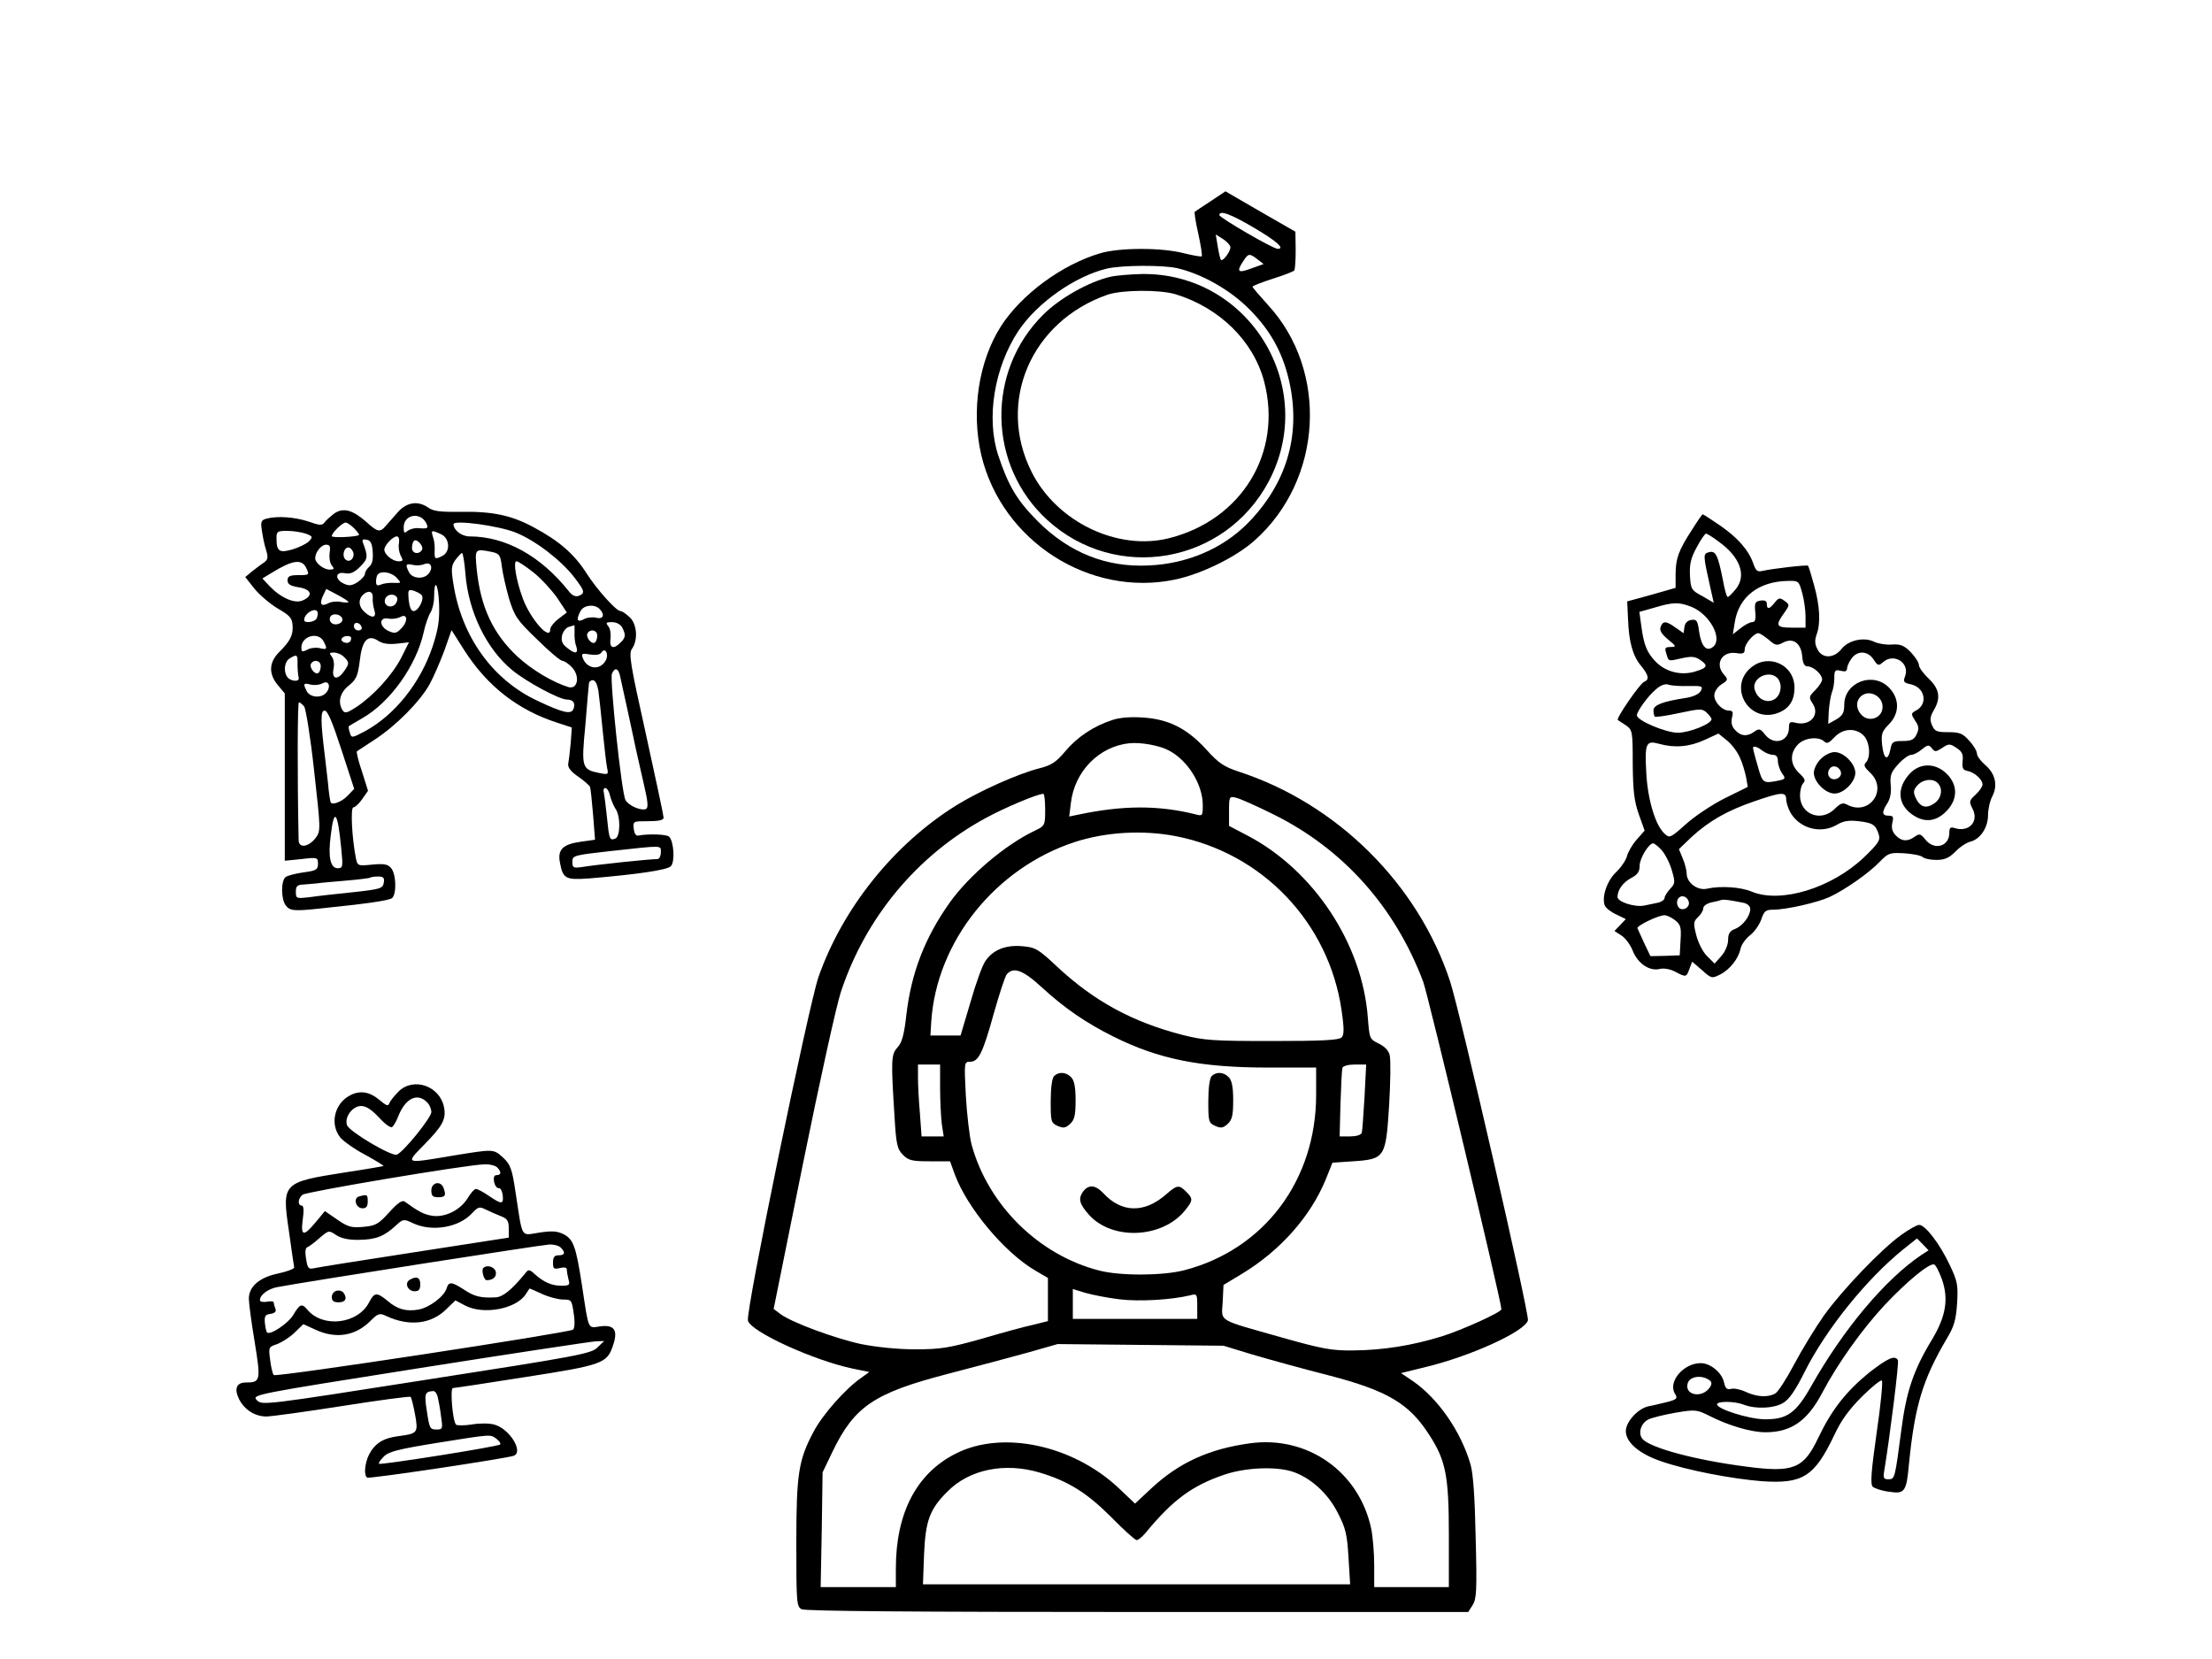 <?xml version="1.0" standalone="no"?>
<!DOCTYPE svg PUBLIC "-//W3C//DTD SVG 20010904//EN"
 "http://www.w3.org/TR/2001/REC-SVG-20010904/DTD/svg10.dtd">
<svg version="1.0" xmlns="http://www.w3.org/2000/svg"
 width="800pt" height="600pt" viewBox="0 0 800 600"
 preserveAspectRatio="xMidYMid meet">

<g transform="translate(0,600) scale(0.1,-0.1)"
fill="#000000" stroke="none">
<path d="M4378 5272 c-29 -19 -55 -36 -57 -38 -2 -2 3 -38 13 -80 9 -42 15
-79 12 -81 -2 -2 -31 3 -64 11 -79 21 -233 21 -303 0 -139 -41 -285 -149 -359
-264 -81 -127 -108 -307 -71 -466 74 -311 392 -515 701 -450 95 20 220 81 287
141 247 219 269 614 48 853 -30 33 -55 62 -55 65 0 3 33 16 73 29 39 12 75 26
78 30 3 5 5 38 5 74 l-1 66 -127 73 -126 73 -54 -36z m156 -95 c82 -48 115
-77 87 -77 -17 0 -211 113 -211 122 0 19 41 4 124 -45z m-84 -71 c0 -16 -27
-52 -34 -46 -3 3 -8 25 -12 49 l-7 43 27 -17 c14 -9 26 -23 26 -29z m98 -44
l22 -17 -45 -16 c-48 -18 -54 -12 -29 26 19 29 22 30 52 7z m-290 -32 c90 -21
192 -79 261 -149 80 -80 125 -166 147 -276 37 -187 -16 -357 -153 -497 -91
-92 -219 -147 -358 -153 -153 -8 -288 46 -401 159 -75 75 -107 128 -144 240
-44 134 -14 317 73 449 68 102 206 199 322 226 54 12 200 13 253 1z"/>
<path d="M4016 4999 c-78 -18 -183 -77 -243 -137 -207 -205 -201 -545 14 -742
249 -228 642 -160 801 138 182 342 -70 756 -458 751 -41 -1 -93 -5 -114 -10z
m235 -63 c160 -49 282 -169 321 -316 67 -256 -80 -499 -342 -566 -187 -48
-408 58 -499 239 -127 253 -3 544 274 641 53 18 188 19 246 2z"/>
<path d="M1440 4149 c-15 -17 -35 -40 -44 -50 -22 -26 -30 -24 -73 15 -48 42
-82 51 -114 29 -13 -10 -29 -24 -35 -32 -9 -12 -17 -12 -59 3 -49 16 -112 21
-152 10 -18 -5 -21 -11 -16 -42 3 -21 9 -52 15 -70 9 -29 7 -36 -8 -47 -11 -7
-30 -22 -43 -32 l-24 -20 34 -43 c19 -23 57 -55 84 -71 42 -24 51 -34 53 -59
3 -37 -8 -58 -48 -98 -38 -38 -39 -79 -5 -120 l25 -30 0 -302 0 -303 60 6 c58
7 60 6 60 -17 0 -21 -6 -25 -52 -31 -29 -4 -59 -12 -65 -17 -17 -13 -17 -79 0
-102 15 -20 29 -22 122 -12 175 18 251 29 263 38 17 15 15 88 -4 109 -12 14
-26 16 -68 12 -52 -5 -53 -5 -59 24 -14 70 -20 183 -9 183 6 0 20 13 32 30
l21 30 -22 70 c-13 38 -21 71 -18 73 2 1 31 20 64 42 77 50 163 137 198 199
15 27 39 83 54 123 l26 74 47 -74 c83 -129 193 -215 336 -261 l52 -17 -4 -57
c-3 -31 -7 -65 -9 -75 -2 -12 9 -27 35 -45 22 -15 41 -32 44 -38 2 -6 7 -52
11 -101 l7 -90 -50 -7 c-66 -9 -86 -28 -77 -75 11 -59 20 -64 105 -58 168 14
282 30 296 44 16 16 11 90 -6 107 -9 9 -76 11 -112 4 -8 -2 -14 8 -16 25 -3
27 -2 27 52 27 39 0 56 4 56 13 0 7 -29 143 -64 302 -57 256 -63 292 -50 309
22 32 18 89 -9 114 -13 12 -27 22 -33 22 -15 0 -83 75 -123 137 -44 69 -99
117 -191 166 -81 44 -150 58 -267 56 -70 -1 -96 2 -114 15 -37 26 -77 20 -109
-15z m101 -40 c10 -20 7 -22 -29 -19 -13 1 -30 -4 -38 -10 -12 -10 -14 -8 -14
13 0 46 59 57 81 16z m-260 -20 c11 -11 19 -22 17 -24 -9 -7 -98 -11 -98 -4 0
12 38 49 50 49 6 0 19 -9 31 -21z m584 -15 c72 -29 164 -100 212 -162 38 -50
40 -57 16 -67 -12 -4 -24 1 -36 17 -102 128 -229 198 -359 198 -28 0 -57 22
-58 44 0 17 162 -5 225 -30z m-759 -4 c26 -10 26 -12 11 -28 -9 -9 -36 -22
-59 -29 -48 -14 -58 -7 -58 40 0 25 3 27 39 27 22 0 52 -5 67 -10z m489 -2
c31 -14 35 -62 6 -78 -28 -14 -30 -13 -29 18 1 15 -1 37 -6 50 -8 25 -6 26 29
10z m-152 -32 c-3 -13 0 -33 6 -45 10 -18 9 -21 -8 -21 -21 0 -51 25 -51 42 0
16 31 48 45 48 7 0 10 -9 8 -24z m-95 -32 c2 -28 -2 -45 -13 -54 -8 -7 -15
-18 -15 -25 0 -7 -12 -20 -26 -30 -21 -13 -31 -15 -50 -6 -34 15 -32 45 3 38
20 -4 34 2 56 24 28 29 29 35 9 88 -3 9 1 12 14 9 14 -2 20 -13 22 -44z m178
7 c-11 -18 -36 -13 -36 7 0 10 3 22 7 26 10 10 37 -20 29 -33z m-334 -11 c-2
-17 1 -37 8 -45 10 -12 9 -15 -8 -15 -22 0 -52 24 -52 41 0 22 22 49 39 49 14
0 17 -6 13 -30z m85 4 c8 -21 -13 -42 -28 -27 -13 13 -5 43 11 43 6 0 13 -7
17 -16z m501 0 c28 -6 32 -11 37 -53 3 -25 15 -77 26 -116 20 -64 28 -77 101
-147 43 -43 85 -78 92 -78 7 0 23 -11 35 -24 29 -31 21 -80 -13 -71 -56 17
-132 62 -184 110 -89 83 -134 179 -148 317 -7 74 -7 74 54 62z m-95 -76 c10
-139 76 -275 170 -352 51 -42 170 -106 197 -106 23 0 32 -13 24 -34 -8 -21
-38 -14 -129 29 -162 75 -275 231 -305 422 -9 55 -8 67 7 88 10 13 21 25 24
25 3 0 9 -33 12 -72z m-575 17 c11 -24 11 -25 -28 -25 -32 0 -40 -4 -40 -19 0
-14 10 -20 40 -25 46 -7 54 -30 16 -47 -29 -14 -79 8 -120 50 l-27 29 33 20
c76 47 110 52 126 17z m442 -20 c-18 -21 -57 -18 -70 4 -15 29 -13 34 13 28
12 -3 31 -2 42 3 24 9 33 -13 15 -35z m379 5 c28 -22 66 -64 86 -92 l35 -53
-30 -23 c-17 -13 -30 -30 -30 -38 0 -44 -71 36 -99 111 -24 65 -36 135 -23
135 6 0 33 -18 61 -40z m-494 -20 c17 -19 17 -19 -11 -18 -16 1 -37 -2 -46 -6
-14 -6 -18 -3 -18 11 0 11 3 23 7 26 13 14 50 7 68 -13z m130 -247 c-44 -132
-136 -248 -244 -307 -49 -26 -50 -26 -56 -5 -4 11 -5 22 -3 23 1 1 24 14 49
29 100 57 194 189 221 309 6 29 18 62 25 73 7 11 13 36 13 56 0 70 15 50 18
-25 2 -60 -3 -91 -23 -153z m-305 160 c0 -3 -12 -3 -27 0 -15 3 -36 1 -46 -5
-25 -13 -33 -3 -19 27 l12 25 40 -21 c22 -12 40 -23 40 -26z m264 26 c13 -12
-10 -59 -28 -59 -9 0 -15 14 -18 40 -3 36 -2 39 17 34 11 -4 24 -10 29 -15z
m-176 -11 c-1 -13 2 -33 6 -45 9 -28 -9 -31 -36 -6 -21 19 -23 44 -6 61 19 19
38 14 36 -10z m88 1 c3 -6 0 -17 -7 -25 -18 -17 -44 -2 -36 20 7 18 33 21 43
5z m732 -41 c21 -21 14 -39 -12 -32 -13 3 -34 1 -45 -6 -24 -12 -28 -1 -11 31
12 21 50 25 68 7z m-1022 -33 c-5 -15 -46 -21 -46 -7 0 13 14 29 30 34 17 6
24 -6 16 -27z m92 -2 c5 -17 -26 -29 -40 -15 -6 6 -7 15 -3 22 9 14 37 9 43
-7z m213 -36 c-17 -18 -24 -19 -46 -9 -34 16 -35 51 -1 45 13 -3 32 0 43 5 27
16 30 -15 4 -41z m-143 5 c2 -7 -3 -12 -12 -12 -9 0 -16 7 -16 16 0 17 22 14
28 -4z m942 -1 c14 -27 13 -37 -6 -55 -25 -26 -41 -20 -36 14 2 17 -1 37 -8
45 -10 13 -8 15 13 15 16 0 31 -8 37 -19z m-172 -18 c-1 -16 1 -38 6 -50 9
-28 -4 -30 -34 -5 -18 14 -21 25 -17 45 4 14 15 28 25 30 9 3 18 5 19 6 1 0 1
-11 1 -26z m82 -12 c0 -11 -4 -22 -9 -25 -12 -8 -34 21 -26 34 11 17 35 11 35
-9z m-990 -20 c15 -28 13 -32 -14 -25 -13 3 -34 1 -45 -6 -18 -9 -21 -8 -21 8
0 41 60 59 80 23z m100 11 c0 -14 -11 -21 -26 -15 -8 3 -11 9 -8 14 7 11 34
12 34 1z m165 -20 l44 5 -28 -56 c-32 -62 -99 -136 -162 -178 -34 -22 -42 -24
-50 -12 -18 29 -10 64 23 90 27 22 32 35 39 88 8 75 29 98 66 74 16 -11 38
-14 68 -11z m756 -60 c-20 -38 -69 -33 -84 10 -5 14 -1 16 27 11 21 -3 36 -1
41 7 13 21 28 -5 16 -28z m-947 12 c20 -19 20 -24 0 -52 -23 -33 -45 -29 -38
8 4 18 1 36 -6 45 -10 13 -9 15 8 15 11 0 28 -7 36 -16z m-168 -26 c0 -18 2
-40 4 -48 6 -18 -31 -15 -42 3 -14 21 -8 56 10 66 26 16 29 14 28 -21z m84 -7
c0 -11 -4 -22 -9 -25 -12 -8 -34 21 -26 34 11 17 35 11 35 -9z m1083 -38 c3
-16 16 -71 27 -123 11 -52 25 -115 30 -140 6 -25 18 -82 29 -128 15 -64 16
-84 7 -88 -19 -7 -64 13 -74 33 -14 25 -57 434 -49 456 10 25 24 21 30 -10z
m-1063 -58 c-18 -21 -57 -18 -70 4 -15 29 -13 32 14 25 14 -3 33 -1 43 5 22
12 31 -12 13 -34z m984 8 c3 -21 10 -87 16 -148 6 -60 13 -121 16 -134 5 -22
3 -23 -27 -17 -65 13 -67 19 -52 173 6 76 12 144 13 151 0 6 6 12 14 12 9 0
16 -15 20 -37z m-1064 -58 c6 -8 23 -112 36 -232 24 -213 24 -218 6 -243 -26
-34 -62 -39 -62 -8 -5 240 -4 498 1 498 4 0 12 -7 19 -15z m135 -157 l46 -141
-22 -23 c-21 -23 -56 -37 -63 -26 -2 4 -7 36 -10 72 -4 36 -9 79 -11 95 -16
129 -16 165 -1 165 11 0 28 -41 61 -142z m971 -165 c4 -16 13 -37 20 -48 19
-27 18 -101 -1 -108 -20 -8 -22 -2 -30 78 -4 39 -9 78 -11 88 -3 9 -1 17 5 17
6 0 14 -12 17 -27z m-972 -190 c7 -69 6 -73 -13 -73 -26 0 -35 41 -25 117 12
104 25 90 38 -44z m1156 -16 c0 -13 -6 -24 -12 -24 -31 0 -220 -20 -275 -29
-29 -4 -33 -2 -33 19 0 23 4 24 138 39 193 21 182 22 182 -5z m-1002 -109 c-3
-21 -11 -24 -113 -35 -60 -6 -131 -14 -157 -18 -46 -5 -48 -5 -48 20 0 20 5
25 28 26 15 1 36 3 47 4 11 2 58 6 105 10 47 4 87 9 89 11 2 2 15 4 28 4 20 0
24 -5 21 -22z"/>
<path d="M6118 4082 c-48 -74 -58 -103 -58 -161 l0 -47 -87 -25 -88 -24 3 -64
c3 -83 17 -133 47 -169 28 -34 31 -50 11 -58 -15 -6 -102 -132 -95 -138 2 -1
15 -10 29 -19 24 -17 25 -21 25 -140 1 -97 5 -134 22 -182 l21 -59 -29 -33
c-16 -18 -32 -46 -35 -60 -4 -15 -22 -41 -40 -58 -32 -31 -52 -89 -40 -120 3
-8 21 -23 41 -32 l35 -17 -20 -21 -21 -22 26 -17 c14 -9 33 -35 41 -57 19 -45
61 -73 98 -63 14 3 37 -1 54 -10 40 -21 41 -21 52 10 l10 26 36 -31 c33 -30
36 -30 64 -16 36 18 67 57 75 94 3 15 19 37 35 49 15 12 33 37 40 57 10 30 16
35 43 35 47 0 161 26 204 46 56 26 143 87 181 127 31 32 37 34 89 31 31 -2 61
-8 67 -14 5 -5 27 -10 49 -10 30 0 46 7 69 30 16 17 41 33 54 36 36 9 64 51
64 96 0 21 7 53 16 69 20 40 10 82 -27 113 -16 14 -29 32 -29 40 0 9 -12 30
-28 47 -23 26 -34 31 -75 31 -42 0 -50 3 -59 24 -9 20 -8 31 5 54 27 45 22 78
-18 116 -19 18 -35 40 -35 49 0 9 -14 30 -30 47 -24 24 -37 29 -68 27 -20 -2
-49 3 -64 10 -36 18 -92 6 -117 -25 -28 -36 -71 -37 -88 -2 -10 19 -10 33 -3
53 15 40 12 103 -9 178 -10 37 -20 69 -22 71 -4 4 -133 -11 -166 -19 -17 -4
-23 1 -32 27 -17 49 -57 94 -121 138 -32 22 -60 40 -62 40 -2 0 -20 -26 -40
-58z m98 -41 c77 -55 101 -121 63 -170 -13 -16 -27 -30 -30 -30 -4 -1 -12 27
-18 62 -18 90 -26 106 -50 100 -22 -6 -22 -9 4 -125 l13 -58 -41 24 c-40 21
-42 25 -45 74 -2 42 3 63 24 102 15 28 30 50 34 50 4 0 25 -13 46 -29z m302
-186 c7 -25 12 -63 12 -85 l0 -40 -50 0 c-56 0 -60 8 -28 52 21 30 21 31 2 45
-17 12 -21 12 -36 -7 -19 -24 -28 -25 -28 -4 0 10 -7 14 -22 12 -20 -3 -23 -8
-20 -40 3 -28 0 -38 -11 -38 -8 0 -27 -10 -42 -22 l-28 -22 7 43 c14 92 86
148 191 150 40 1 41 0 53 -44z m-400 -50 c66 -27 113 -115 78 -144 -24 -20
-43 1 -51 55 -5 39 -9 45 -28 42 -14 -2 -23 -11 -25 -26 l-3 -22 -29 20 c-34
25 -46 25 -54 3 -5 -12 3 -26 26 -45 31 -26 32 -27 10 -28 -20 0 -22 -4 -16
-22 9 -31 6 -30 55 -19 35 8 49 7 67 -5 31 -21 28 -29 -18 -43 -51 -15 -106
-1 -142 36 -32 33 -43 61 -52 129 l-7 51 53 15 c70 21 90 21 136 3z m278 -118
c25 -22 30 -23 53 -11 36 19 65 -2 69 -50 2 -25 8 -36 19 -36 21 0 53 -29 53
-47 0 -8 -11 -25 -25 -39 -23 -23 -24 -26 -9 -49 27 -41 -10 -82 -62 -69 -20
5 -24 3 -24 -18 0 -50 -55 -66 -87 -24 -17 21 -21 22 -38 10 -26 -19 -49 -17
-70 6 -12 13 -15 27 -11 45 5 19 3 25 -11 25 -24 0 -53 30 -53 55 0 13 11 30
26 40 24 15 24 18 10 34 -36 39 -9 87 44 79 24 -4 30 -1 30 14 0 19 33 58 49
58 6 0 22 -11 37 -23z m380 -72 c15 -23 18 -24 34 -10 39 35 98 -2 80 -51 -8
-20 -5 -23 21 -29 51 -11 63 -72 18 -95 -18 -10 -18 -12 -3 -36 14 -20 15 -30
6 -49 -9 -20 -19 -25 -51 -25 -35 0 -39 -3 -44 -30 -9 -44 -24 -37 -30 15 -4
41 -1 49 24 75 39 39 40 92 2 132 -58 61 -163 21 -163 -61 0 -29 -6 -39 -29
-53 l-29 -16 2 46 c2 26 7 56 11 67 5 11 9 34 9 52 0 29 3 32 23 27 16 -4 23
-2 23 8 0 7 7 24 16 36 21 30 59 29 80 -3z m-669 -96 c49 1 53 -1 44 -18 -6
-11 -27 -21 -53 -25 -85 -13 -118 -26 -118 -45 0 -10 2 -20 5 -23 3 -2 42 3
87 13 76 16 84 17 100 2 10 -9 18 -20 18 -24 0 -17 -80 -49 -122 -49 -43 0
-148 44 -148 63 0 14 40 70 69 94 17 15 33 21 45 17 11 -4 44 -6 73 -5z m701
-68 c7 -48 -53 -70 -81 -30 -19 26 -11 58 17 69 27 10 60 -10 64 -39z m-68
-111 c22 -22 27 -79 8 -98 -9 -9 -5 -17 15 -36 67 -62 -3 -159 -83 -116 -15 8
-24 5 -44 -15 -50 -50 -126 -20 -126 48 0 18 5 38 12 45 9 9 5 17 -15 36 -33
31 -35 71 -5 103 23 25 76 31 96 11 9 -9 17 -5 36 15 30 33 77 36 106 7z
m-447 -81 c9 -19 18 -51 22 -70 l6 -35 -83 -41 c-46 -23 -109 -65 -141 -94
-56 -50 -59 -51 -77 -34 -33 30 -61 123 -66 220 -6 107 -1 118 46 105 56 -16
111 -11 165 14 l50 23 32 -26 c17 -14 38 -42 46 -62z m731 36 c24 16 28 16 52
0 20 -13 25 -23 22 -48 -2 -25 1 -32 17 -35 26 -5 55 -31 55 -49 0 -8 -11 -24
-25 -37 -24 -22 -24 -25 -11 -51 24 -46 -13 -86 -64 -70 -16 5 -20 2 -20 -17
0 -50 -55 -65 -87 -24 -17 21 -21 22 -38 10 -26 -19 -49 -17 -70 6 -12 13 -15
27 -11 45 5 21 3 25 -14 25 -24 0 -25 13 -4 45 10 16 15 39 12 66 -3 35 1 46
27 75 17 19 38 34 47 34 9 0 26 9 39 20 21 17 25 17 36 4 10 -14 14 -14 37 1z
m-650 -10 c11 -8 28 -15 38 -15 12 0 18 -7 18 -23 0 -12 7 -32 15 -44 14 -19
13 -21 -17 -27 -51 -10 -54 -8 -71 54 -10 33 -17 62 -17 65 0 9 15 5 34 -10z
m86 -176 c0 -11 7 -33 16 -49 35 -58 111 -77 169 -42 22 13 42 16 77 12 52 -6
62 -13 73 -49 6 -20 -2 -32 -54 -82 -117 -111 -300 -167 -405 -124 -39 17
-114 22 -162 11 -34 -8 -74 21 -74 55 0 11 -6 35 -14 54 l-14 34 46 44 c63 58
130 96 227 129 98 34 115 35 115 7z m-451 -183 c12 -13 29 -45 37 -72 13 -45
13 -49 -6 -69 -11 -12 -20 -27 -20 -33 0 -6 -11 -14 -25 -17 -14 -3 -35 -7
-48 -10 -34 -7 -97 13 -97 31 0 26 20 53 50 69 23 12 30 23 30 44 0 27 33 81
49 81 4 0 18 -11 30 -24z m99 -189 c4 -21 -27 -35 -38 -17 -12 19 0 42 19 38
9 -2 17 -11 19 -21z m197 -2 c15 -3 25 -12 25 -23 0 -25 -28 -62 -56 -72 -18
-7 -24 -17 -24 -39 0 -17 -10 -42 -24 -58 l-25 -28 -27 27 c-15 14 -32 48 -39
75 -11 43 -11 50 6 66 11 10 19 24 19 32 0 8 12 17 28 21 15 3 32 7 37 9 10 3
29 0 80 -10z m-247 -63 c20 -16 23 -25 20 -72 l-3 -55 -53 -2 -53 -1 -22 46
c-12 26 -23 50 -25 55 -4 8 75 47 98 47 8 0 25 -8 38 -18z"/>
<path d="M6332 3585 c-82 -69 -9 -199 94 -165 43 15 64 44 64 93 0 83 -94 126
-158 72z m96 -37 c7 -7 12 -21 12 -32 -1 -63 -76 -70 -94 -10 -12 41 51 73 82
42z"/>
<path d="M6585 3255 c-14 -13 -25 -36 -25 -50 0 -33 42 -75 75 -75 33 0 75 42
75 75 0 33 -42 75 -75 75 -14 0 -37 -11 -50 -25z m73 -48 c4 -20 -25 -34 -40
-19 -15 15 -1 44 19 40 10 -2 19 -11 21 -21z"/>
<path d="M6908 3203 c-51 -54 -45 -116 14 -153 43 -27 84 -20 121 20 38 42 37
92 -2 131 -40 40 -96 41 -133 2z m100 -35 c20 -20 14 -56 -13 -74 -30 -20 -51
-13 -67 21 -9 21 -8 28 7 45 20 22 55 26 73 8z"/>
<path d="M4023 3396 c-68 -22 -128 -62 -171 -114 -33 -39 -50 -50 -94 -61 -78
-20 -216 -82 -300 -134 -225 -140 -411 -372 -498 -621 -36 -105 -264 -1210
-255 -1242 9 -40 240 -145 380 -174 l59 -12 -29 -21 c-56 -38 -140 -133 -172
-194 -55 -103 -63 -152 -63 -405 0 -214 1 -228 19 -238 13 -7 410 -10 1215
-10 l1196 0 16 25 c14 22 16 52 11 242 -3 149 -9 234 -19 268 -35 119 -117
237 -208 300 l-43 29 89 22 c163 39 360 129 370 169 5 24 -245 1115 -282 1227
-116 351 -408 641 -763 757 -54 18 -73 30 -118 80 -69 76 -136 110 -229 116
-44 3 -85 0 -111 -9z m204 -110 c69 -36 123 -123 123 -198 0 -39 -1 -40 -27
-33 -133 33 -260 33 -422 -1 l-34 -7 6 49 c13 114 102 205 212 216 41 4 109
-8 142 -26z m-447 -214 c0 -57 -1 -59 -37 -76 -107 -51 -237 -161 -308 -260
-90 -127 -139 -253 -157 -406 -8 -72 -16 -101 -32 -118 -23 -26 -24 -42 -11
-248 6 -104 10 -120 31 -141 20 -20 33 -23 96 -23 l74 0 17 -47 c45 -122 180
-283 291 -348 l46 -27 0 -78 0 -78 -52 -13 c-29 -6 -114 -29 -188 -51 -118
-33 -148 -38 -240 -38 -65 0 -140 8 -196 19 -96 21 -253 79 -292 109 l-24 18
107 530 c59 291 120 568 136 616 89 270 277 496 525 630 68 37 184 86 207 87
4 1 7 -25 7 -57z m825 -17 c253 -125 440 -335 542 -605 18 -48 283 -1157 283
-1185 0 -11 -142 -75 -215 -98 -107 -33 -211 -50 -320 -51 -79 -1 -111 5 -260
47 -236 67 -217 55 -213 128 l3 62 70 42 c137 84 245 206 300 340 l24 60 75 5
c115 8 118 13 130 203 5 85 6 166 2 181 -4 17 -19 32 -40 42 -33 16 -33 18
-39 93 -20 269 -197 535 -437 660 l-65 34 0 54 c0 52 1 54 25 48 14 -3 75 -30
135 -60z m-353 -79 c314 -61 554 -313 600 -630 10 -69 9 -89 0 -98 -10 -10
-74 -13 -250 -13 -213 0 -246 2 -325 22 -182 47 -320 122 -455 248 -68 64 -78
69 -126 73 -61 5 -106 -14 -133 -55 -10 -14 -34 -80 -53 -147 l-36 -121 -54 0
-55 0 3 50 c19 290 232 556 520 650 112 36 244 44 364 21z m-484 -547 c83 -76
159 -128 259 -178 165 -82 314 -112 561 -112 l172 0 0 -98 c0 -310 -188 -560
-477 -635 -77 -20 -231 -21 -308 -1 -218 56 -401 236 -461 455 -8 30 -17 110
-21 178 -6 120 -6 122 15 122 31 0 46 30 86 174 20 71 41 135 47 142 24 29 60
15 127 -47z m-368 -363 c0 -46 3 -104 6 -130 l7 -46 -40 0 -40 0 -6 83 c-4 45
-7 103 -7 130 l0 47 40 0 40 0 0 -84z m1535 -33 c-4 -65 -8 -124 -10 -130 -3
-8 -21 -13 -42 -13 l-38 0 3 117 c2 65 5 124 7 131 3 7 21 12 45 12 l41 0 -6
-117z m-887 -732 c72 -9 188 -2 255 14 26 7 27 6 27 -39 l0 -46 -225 0 -225 0
0 54 0 54 46 -14 c25 -7 80 -18 122 -23z m482 -200 c58 -17 180 -51 271 -74
217 -56 296 -103 369 -218 59 -91 70 -148 70 -360 l0 -189 -135 0 -135 0 0 80
c0 43 -5 103 -11 132 -44 206 -231 337 -439 308 -146 -20 -254 -69 -353 -160
l-62 -58 -60 57 c-167 156 -421 209 -588 124 -142 -71 -217 -215 -217 -415 l0
-68 -136 0 -136 0 4 208 3 207 36 75 c79 164 151 212 416 281 104 27 235 62
293 78 l105 30 300 -3 300 -3 105 -32z m-769 -427 c103 -31 170 -73 257 -160
45 -46 87 -84 93 -84 6 0 20 12 32 26 99 120 168 171 286 211 74 25 180 30
241 12 66 -20 132 -78 168 -150 29 -56 34 -78 39 -162 l6 -97 -773 0 -772 0 4
108 c5 121 20 164 85 228 79 80 207 106 334 68z"/>
<path d="M3812 2108 c-7 -7 -12 -43 -12 -90 0 -74 1 -79 25 -90 21 -9 28 -8
45 7 16 15 20 31 20 86 0 48 -5 72 -16 83 -18 19 -45 21 -62 4z"/>
<path d="M4382 2108 c-7 -7 -12 -43 -12 -90 0 -74 1 -79 25 -90 21 -9 28 -8
45 7 16 15 20 31 20 86 0 48 -5 72 -16 83 -18 19 -45 21 -62 4z"/>
<path d="M3916 1689 c-17 -25 -12 -44 23 -83 83 -92 261 -85 344 13 32 39 33
45 7 71 -26 26 -33 25 -73 -10 -78 -68 -160 -67 -226 4 -30 32 -55 33 -75 5z"/>
<path d="M1441 2052 c-15 -15 -30 -34 -33 -42 -4 -12 -11 -9 -37 13 -35 29
-69 34 -104 16 -57 -29 -75 -103 -37 -152 11 -14 52 -43 90 -63 38 -21 68 -39
67 -41 -2 -1 -64 -12 -138 -23 -228 -36 -230 -37 -204 -213 9 -67 18 -126 19
-131 0 -5 -26 -15 -59 -22 -67 -14 -105 -47 -105 -91 0 -15 9 -85 21 -156 23
-141 21 -147 -32 -147 -34 0 -43 -23 -24 -61 20 -38 56 -61 97 -62 18 0 142
17 276 38 133 21 245 36 247 33 3 -3 10 -31 16 -63 12 -67 10 -70 -60 -79 -55
-7 -85 -26 -106 -66 -16 -32 -20 -76 -7 -84 8 -5 502 69 530 79 37 14 -16 99
-71 113 -18 5 -54 5 -82 0 -27 -4 -53 -4 -56 0 -12 13 -22 132 -11 132 6 0
125 18 264 40 276 43 294 49 315 114 19 55 5 76 -46 69 -46 -6 -41 -18 -66
147 -22 143 -31 167 -66 186 -24 12 -43 13 -89 6 -68 -10 -59 -26 -85 143 -13
89 -19 103 -45 128 -36 32 -32 32 -185 7 -172 -29 -169 -30 -103 38 69 70 82
94 74 137 -15 78 -111 111 -165 57z m103 -38 c9 -8 16 -25 16 -36 0 -20 -101
-145 -125 -154 -19 -7 -173 84 -180 107 -10 29 20 69 51 69 18 0 38 -13 64
-41 21 -23 42 -39 48 -35 5 3 15 20 22 38 26 66 69 87 104 52z m254 -236 c16
-16 15 -28 -2 -28 -9 0 -12 -8 -9 -25 3 -13 10 -23 17 -22 6 1 12 -10 14 -25
4 -34 -3 -35 -50 -3 -20 14 -41 25 -47 25 -5 0 -19 -15 -30 -34 -27 -43 -82
-70 -128 -63 -31 5 -49 15 -99 51 -9 7 -25 -4 -56 -38 -39 -43 -49 -49 -93
-53 -43 -4 -56 -1 -95 26 l-45 31 -33 -40 c-45 -54 -55 -51 -47 10 5 34 3 50
-4 50 -15 0 -14 25 3 39 13 11 590 108 657 110 19 1 40 -4 47 -11z m15 -177
c22 -9 27 -17 27 -44 l0 -33 -342 -53 c-189 -29 -352 -55 -364 -58 -18 -4 -22
1 -27 34 -4 24 -3 39 4 42 6 2 26 17 44 33 34 29 34 29 61 11 19 -12 46 -18
84 -17 60 1 90 13 132 52 26 24 28 24 62 8 68 -32 166 -16 214 37 22 23 26 24
50 12 15 -7 39 -18 55 -24z m215 -113 c18 -18 15 -28 -8 -28 -15 0 -20 -7 -20
-26 0 -23 3 -25 25 -20 17 4 25 2 25 -6 0 -7 3 -23 6 -35 6 -20 3 -23 -25 -23
-36 0 -65 13 -97 42 -20 18 -23 18 -35 2 -47 -57 -79 -84 -105 -86 -55 -3 -79
3 -116 28 -45 29 -55 30 -63 4 -9 -29 -61 -68 -100 -76 -45 -8 -77 0 -113 31
-39 32 -48 32 -67 -5 -41 -79 -168 -94 -224 -26 -19 23 -27 20 -50 -19 -18
-31 -84 -75 -95 -64 -3 2 -6 18 -8 34 -2 25 1 31 20 33 16 3 22 8 18 19 -3 8
-6 18 -6 22 0 5 -11 6 -25 3 -14 -2 -25 0 -25 6 0 19 30 41 63 47 99 19 957
153 983 154 16 1 35 -4 42 -11z m-67 -168 c24 -11 58 -20 76 -20 30 0 31 -2
38 -51 5 -32 3 -54 -3 -58 -21 -12 -1074 -173 -1082 -164 -4 4 -10 29 -13 55
-6 45 -6 47 26 57 17 7 46 25 63 42 l31 30 44 -20 c73 -34 143 -23 197 30 30
30 35 31 60 19 82 -38 162 -29 216 25 l33 32 34 -18 c67 -36 187 -13 221 41 7
11 13 20 14 20 1 0 21 -9 45 -20z m199 -194 c-23 -22 -72 -31 -618 -116 -587
-92 -594 -93 -613 -74 -19 20 -13 21 588 116 335 53 621 96 638 97 l30 1 -25
-24z m-577 -178 c3 -13 9 -44 12 -70 7 -46 6 -48 -17 -48 -23 0 -25 5 -34 65
-10 64 -8 72 22 74 7 1 14 -9 17 -21z m213 -152 c10 -8 16 -17 13 -20 -7 -8
-433 -75 -438 -70 -3 3 5 14 17 26 17 18 53 27 189 49 206 33 195 32 219 15z"/>
<path d="M1560 1695 c0 -20 5 -25 25 -25 26 0 29 7 19 34 -10 27 -44 20 -44
-9z"/>
<path d="M1299 1673 c-23 -6 -12 -43 12 -43 14 0 19 7 19 25 0 25 -2 26 -31
18z"/>
<path d="M1748 1414 c-8 -7 2 -44 12 -44 24 0 37 13 33 31 -5 18 -33 26 -45
13z"/>
<path d="M1481 1371 c-19 -12 -6 -41 19 -41 15 0 20 7 20 25 0 26 -14 31 -39
16z"/>
<path d="M1218 1332 c-10 -2 -18 -12 -18 -23 0 -14 7 -19 25 -19 25 0 32 15
17 35 -4 6 -15 9 -24 7z"/>
<path d="M6875 1533 c-72 -52 -211 -197 -278 -290 -31 -44 -80 -124 -108 -177
-28 -53 -59 -101 -69 -106 -27 -15 -67 -12 -106 6 -19 9 -43 14 -53 11 -16 -4
-21 2 -26 24 -8 35 -49 69 -84 69 -63 0 -120 -68 -93 -111 10 -16 7 -20 -26
-29 -21 -5 -53 -13 -70 -16 -38 -8 -82 -56 -82 -90 0 -40 48 -82 128 -109 92
-32 252 -63 364 -72 148 -10 190 16 262 167 25 54 54 93 100 139 36 36 69 62
72 58 4 -4 -4 -89 -19 -190 -20 -141 -23 -185 -14 -194 7 -6 33 -15 59 -18 57
-9 63 0 72 100 21 212 50 306 137 454 26 43 33 67 37 126 4 67 2 80 -26 139
-36 77 -89 146 -111 146 -9 0 -38 -17 -66 -37z m75 -71 c-131 -88 -282 -267
-400 -476 -55 -97 -87 -120 -169 -119 -57 1 -171 37 -171 54 0 12 62 12 96 -1
44 -17 109 -14 143 6 22 13 44 45 78 113 76 152 224 336 357 443 l49 39 21
-21 21 -22 -25 -16z m73 -88 c25 -71 15 -133 -34 -216 -69 -113 -95 -191 -113
-333 -23 -174 -23 -175 -47 -175 -17 0 -19 5 -14 33 19 115 54 391 49 398 -11
19 -37 7 -105 -46 -82 -67 -135 -134 -183 -235 -53 -112 -90 -127 -262 -104
-179 23 -340 66 -372 98 -20 20 -8 60 21 73 13 6 57 17 98 24 72 12 76 11 124
-13 67 -34 149 -58 200 -58 93 0 152 41 206 144 56 106 144 229 225 316 81 86
161 152 179 147 6 -2 18 -26 28 -53z m-843 -364 c11 -7 12 -14 5 -26 -27 -43
-95 -31 -81 14 8 24 48 30 76 12z"/>
</g>
</svg>
